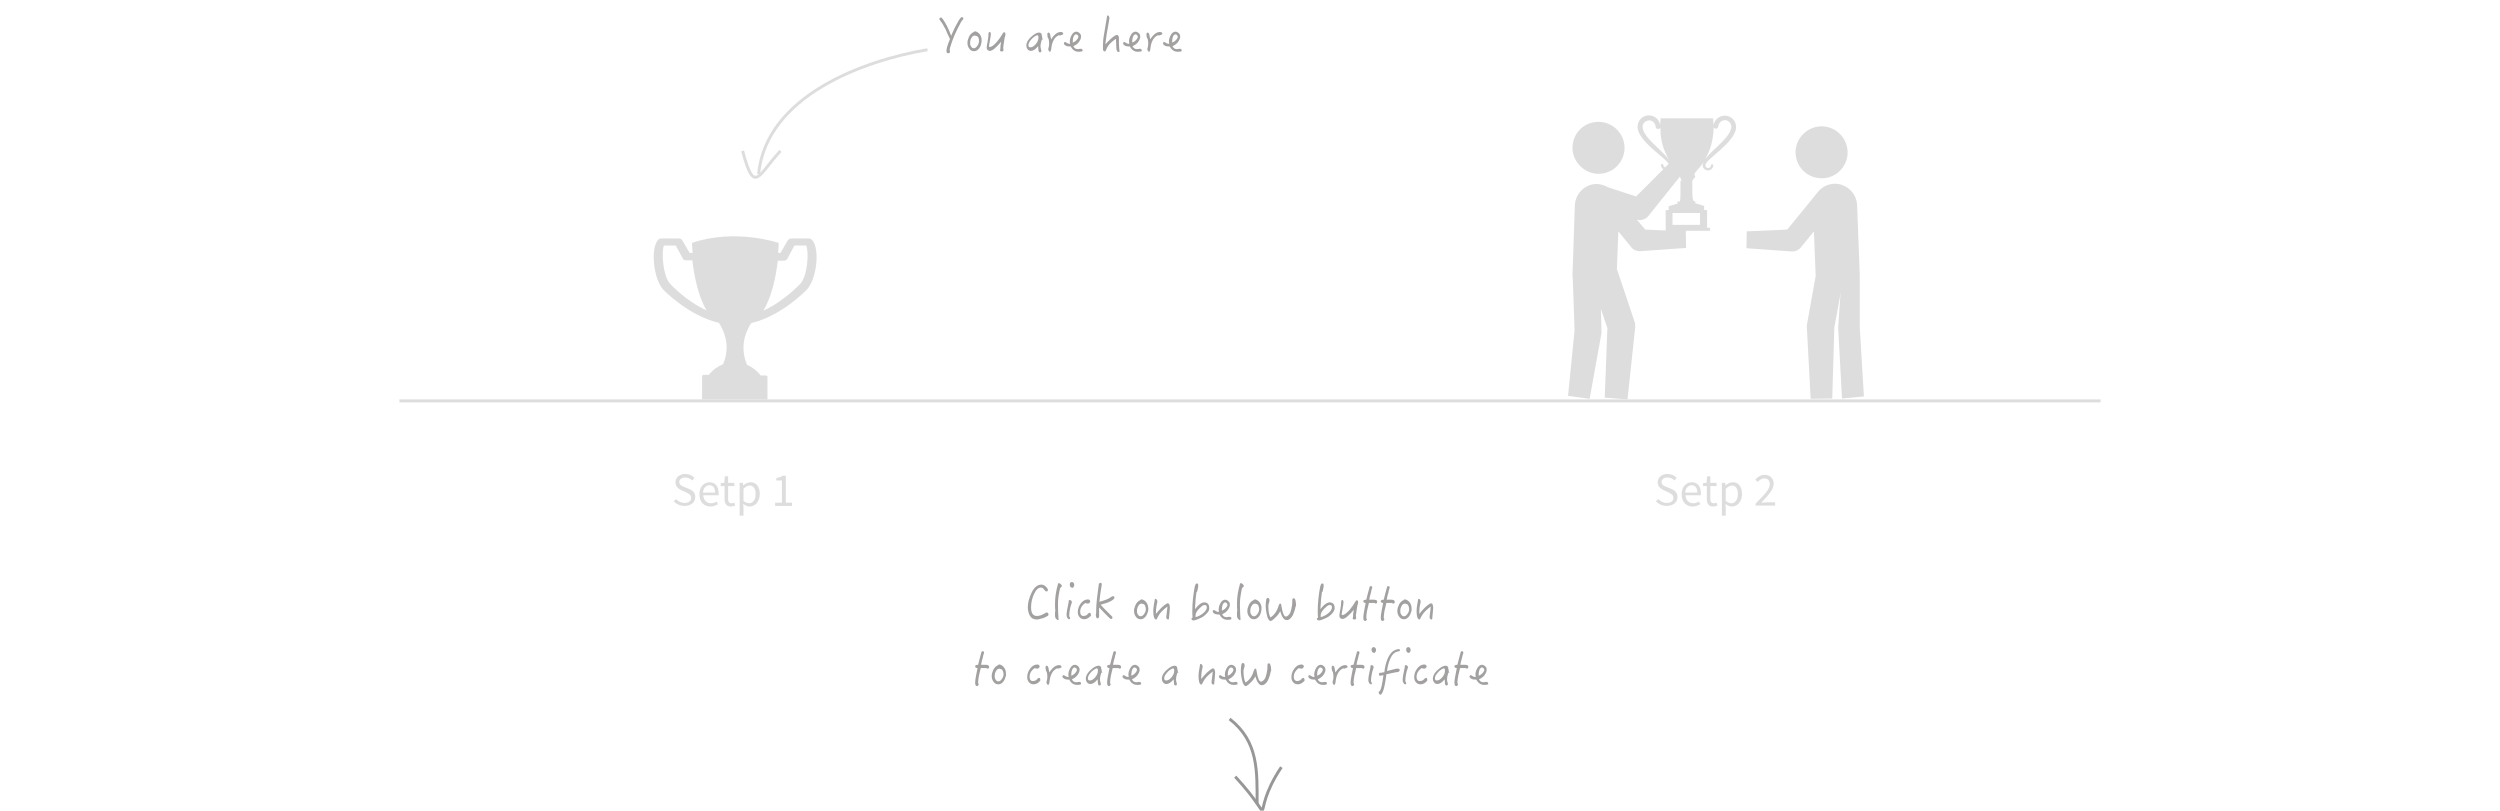 <?xml version="1.0" encoding="utf-8"?>
<!-- Generator: Adobe Illustrator 18.0.0, SVG Export Plug-In . SVG Version: 6.00 Build 0)  -->
<!DOCTYPE svg PUBLIC "-//W3C//DTD SVG 1.1//EN" "http://www.w3.org/Graphics/SVG/1.1/DTD/svg11.dtd">
<svg version="1.1" id="Layer_1" xmlns:sketch="http://www.bohemiancoding.com/sketch/ns"
	 xmlns="http://www.w3.org/2000/svg" xmlns:xlink="http://www.w3.org/1999/xlink" x="0px" y="0px" viewBox="-135 0 845 274"
	 enable-background="new -135 0 845 274" xml:space="preserve">
<title>certificate-empty</title>
<description>Created with Sketch.</description>
<g id="noun_16991_cc" transform="translate(395, 39)" sketch:type="MSShapeGroup">
	<g id="Capa_8">
		<g>
			<path id="Shape" fill="#DDDDDD" d="M92.2,18.4c3.3-3.6,3-9.1-0.6-12.4C88,2.7,82.5,3,79.2,6.6c-3.3,3.6-3,9.1,0.6,12.4
				C83.4,22.2,89,22,92.2,18.4L92.2,18.4z M98.6,71.6l0-17.5h0c0-0.1,0-0.1,0-0.2l-0.9-23.6C97.5,26.2,94,23,90,23.1
				c-2.2,0.1-4.1,1.1-5.4,2.6l0,0v0L74.1,38.6l-13.7,0.6l-0.1,5.7L75.7,46h0.1c1.1,0,2.2-0.5,2.9-1.4l4.4-5.4l0.6,15.1l-2.9,16.1
				l-0.1,0.9L82,95.8l7.3-0.1l0.7-24l2.2-12L92,61.5l-0.7,10.3l1.3,23.9L100,95L98.6,71.6L98.6,71.6z"/>
			<g id="Group">
				<path id="Shape_1_" fill="#DDDDDD" d="M56.8,4.1c0.1-2.1-1.5-3.9-3.6-4c-2-0.1-3.7,1.3-4,3.2C49.1,1.9,49,1,49,1H31.3
					c0,0-0.1,0.9-0.2,2.3c-0.2-2-2-3.4-4-3.3c-2.1,0.1-3.7,1.9-3.6,4.1C23.8,8.9,33,14.3,34,16.4l-1.2,1.2c-0.3-0.1-0.6-0.5-0.6-0.8
					c0-0.2-0.2-0.4-0.4-0.4c-0.2,0-0.4,0.2-0.4,0.4c0,0.6,0.4,1.1,0.8,1.4L23,27.4l-9.5-3.1c-1-0.6-2.2-1-3.5-1.1
					c-4.1-0.2-7.5,3.1-7.7,7.2L1.5,53.9c0,0.4,0,0.7,0.1,1.1l0.6,17.7L0,94.8l7.3,1l4-22.2l0-0.8l-0.2-7.4l2.2,6.5l-0.9,23.5
					l7.7,0.6l2.6-24.4c0-0.6,0-1.2-0.2-1.8l-5.9-17.6l-0.1,0l0.5-13l4.4,5.4c0.7,0.9,1.8,1.3,2.9,1.3h0.1l15.5-1.1l-0.1-5.8L48,39
					v-1h-1v-6h-1v-1v-0.4l-3-0.9V29h-0.5c0,0-0.5-0.4-0.5-2.8V22h0l1-1.2v0c0-0.3-0.2-0.6-0.3-0.8c0.2-1,1.5-1.8,3.2-4.3
					c-0.2,0.4-0.3,0.7-0.4,1c-0.1,1,0.7,1.8,1.7,1.9c1,0.1,1.8-0.7,1.9-1.7c0-0.2-0.2-0.4-0.4-0.4c-0.2,0-0.4,0.2-0.4,0.4
					c0,0.5-0.5,0.9-1,0.9c-0.5,0-0.9-0.5-0.9-1C46.4,14.9,56.5,9.2,56.8,4.1L56.8,4.1z M25.2,4c-0.1-1.2,0.9-2.2,2.1-2.3
					c1.2-0.1,2.2,0.9,2.3,2.1c0,0.5,0.4,0.8,0.9,0.8c0.3,0,0.6-0.2,0.7-0.5c0,2.2,0.3,5.5,1.7,8.5c0.4,0.9,0.8,1.7,1.2,2.4
					C31.8,11.7,25.4,7.5,25.2,4L25.2,4z M34,31v1h-1v6v0.9l-6.9-0.3l-2.9-3.4c0.3,0.1,0.6,0.2,1,0.2c1,0,2-0.4,2.8-1.2l10.8-13.5
					c0,0,0,0,0,0.1l0-0.1l0.6,1.4H38v4.2c0,2.4-0.2,2.8-0.2,2.8H37v0.7l-3,0.9V31L34,31z M44.6,33v4h-9.3v-4H44.6L44.6,33z
					 M47.5,12.5c1.3-3,1.7-6.3,1.7-8.5c0.1,0.3,0.4,0.5,0.7,0.5c0.5,0,0.8-0.3,0.9-0.8c0.1-1.2,1.1-2.1,2.3-2.1
					c1.2,0.1,2.1,1.1,2.1,2.3c-0.2,3.5-6.5,7.7-8.8,10.8C46.7,14.1,47.1,13.4,47.5,12.5L47.5,12.5z"/>
				<path id="Shape_2_" fill="#DDDDDD" d="M16.2,17.5c3.6-3.3,3.9-8.8,0.6-12.4C13.6,1.5,8,1.2,4.4,4.4c-3.6,3.3-3.9,8.8-0.6,12.4
					C7.1,20.5,12.6,20.7,16.2,17.5L16.2,17.5z"/>
			</g>
		</g>
	</g>
</g>
<path id="Line" sketch:type="MSShapeGroup" fill="none" stroke="#DDDDDD" stroke-linecap="square" d="M0.5,135.5h574"/>
<g id="noun_21342_cc" transform="translate(86, 80)" sketch:type="MSShapeGroup">
	<path id="Shape_3_" fill="#DDDDDD" d="M53.5,1.1c-0.3-0.3-0.7-0.5-1.1-0.5h-5.8c-0.5,0-1,0.2-1.3,0.6l-2.5,4.3H42
		c0.2-2,0.2-3.4,0.2-3.4s-14.7-5-29.3,0c0,0,0,1.3,0.2,3.4h-1L9.6,1.2C9.4,0.8,8.9,0.6,8.3,0.6H2.5c-0.4,0-0.8,0.2-1.1,0.5
		c-2.6,3-1.5,13.3,1.8,16.8c0.3,0.4,8.6,8.8,18.7,11.2l0.1,0c1.6,2.6,2.6,5.3,2.6,8.3c0,2-0.4,3.9-1.2,5.7c-1.9,0.8-3.6,2-4.8,3.6
		h-1.7c-0.3,0-0.6,0.2-0.6,0.5v6V55h0.1h21.9h0.1v-1.6v-6c0-0.3-0.2-0.5-0.6-0.5h-1.7c-1.2-1.6-2.8-2.8-4.6-3.6
		c-0.8-1.8-1.2-3.7-1.2-5.8c0-3.1,1-5.7,2.6-8.3l0,0c10.2-2.4,18.3-10.8,18.7-11.2C55.1,14.4,56.2,4.1,53.5,1.1L53.5,1.1z M5.4,15.8
		C3.1,13.2,2.5,5.3,3.4,3h4l2.4,4.4c0.2,0.5,0.7,0.6,1.2,0.6h2c0.6,5,1.9,12,4.8,16.9C10.9,21.8,5.4,15.9,5.4,15.8L5.4,15.8z
		 M49.6,15.8c-0.1,0.1-5.5,6-12.6,9.2c3-4.9,4.3-11.9,4.9-16.9h2c0.5,0,1-0.2,1.2-0.6L47.5,3h4C52.5,5.3,51.9,13.2,49.6,15.8
		L49.6,15.8z"/>
</g>
<g enable-background="new    ">
	<path fill="#A3A0A0" d="M219.1,208.2c0,0-0.2,0.1-0.6,0.3c-0.5,0.3-1,0.5-1.6,0.6c-0.6,0.2-1.1,0.3-1.4,0.3c-1.1,0-1.9-0.4-2.4-1.3
		c-0.4-0.7-0.7-1.7-0.7-2.8c0-1.5,0.4-3.1,1.2-4.8c0.9-2,2.1-2.9,3.4-2.9c0.6,0,1.2,0.3,1.8,1c0.3,0.4,0.4,0.6,0.4,0.8
		c0,0.4-0.2,0.5-0.6,0.5c-0.1,0-0.3-0.1-0.5-0.4c-0.3-0.3-0.4-0.5-0.5-0.6c-0.2-0.2-0.5-0.3-0.8-0.3c-0.9,0-1.7,0.8-2.4,2.4
		c-0.6,1.4-0.9,2.8-0.9,4.3c0,2,0.7,2.9,2,2.9c0.8,0,1.6-0.3,2.5-0.8c0.4-0.3,0.7-0.4,0.8-0.4c0.1,0,0.3,0.1,0.4,0.2
		c0.1,0.1,0.2,0.3,0.2,0.4C219.4,207.9,219.3,208.1,219.1,208.2z"/>
	<path fill="#A3A0A0" d="M223.4,198.7l-0.1,0.1c-0.2,0.7-0.3,1.6-0.5,2.7c-0.2,1.2-0.2,2.2-0.2,3c0,2,0.1,3.6,0.2,4.9
		c0,0.2-0.1,0.2-0.2,0.2c-0.2,0-0.4-0.2-0.7-0.5c-0.2-0.3-0.3-0.6-0.3-0.9c0-0.1,0-0.2,0-0.6c0-0.3,0-0.5,0-0.5c0-0.2,0-0.4,0.1-0.6
		c-0.1-0.6-0.1-1.5-0.1-2.5c0-2,0.3-4.2,1-6.6c0.1-0.2,0.1-0.3,0.3-0.3c0.2,0,0.4,0.1,0.6,0.3c0.2,0.2,0.4,0.4,0.4,0.6
		C223.9,198.3,223.7,198.5,223.4,198.7z"/>
	<path fill="#A3A0A0" d="M226.9,204.8c-0.4,1.5-0.5,2.7-0.5,3.5c0.2,0.2,0.3,0.5,0.3,0.7c0,0.2-0.1,0.3-0.3,0.3
		c-0.3,0-0.5-0.2-0.7-0.6c-0.2-0.3-0.2-0.7-0.2-1.2c0-0.4,0.2-1.7,0.7-3.9c0-0.2,0-0.3,0-0.4c0-0.1,0.1-0.3,0.2-0.4
		c0.6,0,0.9,0.3,0.9,0.8C227.1,204.1,227,204.4,226.9,204.8z M227.5,198.7c-0.6-0.1-0.9-0.4-0.9-1c0-0.1,0-0.2,0-0.3
		c0-0.4,0.3-0.6,0.7-0.7c0.5,0.1,0.8,0.4,0.8,1.1C228,198.3,227.8,198.6,227.5,198.7z"/>
	<path fill="#A3A0A0" d="M233.2,208.6c-0.6,0.5-1.2,0.7-1.7,0.7c-0.6,0-1.2-0.2-1.6-0.7c-0.4-0.4-0.6-1-0.6-1.7
		c0-0.8,0.2-1.6,0.6-2.3c0.4-0.7,0.9-1.3,1.6-1.7c0.4-0.2,0.8-0.3,1.2-0.3c0.5,0,0.8,0.3,0.8,0.7c-0.1,0.4-0.4,0.7-0.8,0.7
		c-0.4,0-0.7-0.1-0.9-0.2c-1.1,0.8-1.7,1.8-1.7,3c0,0.4,0.1,0.8,0.3,1c0.2,0.3,0.4,0.4,0.8,0.4c0.4,0,0.8-0.1,1.1-0.3
		c0.1-0.1,0.3-0.3,0.5-0.5c0.2-0.2,0.4-0.3,0.5-0.3c0.1,0,0.2,0.1,0.3,0.2c0.1,0.1,0.1,0.2,0.1,0.4
		C233.9,207.9,233.7,208.2,233.2,208.6z"/>
	<path fill="#A3A0A0" d="M240.2,203.3c-0.7,0.4-1.8,0.7-3.2,1.1c0.6,0.7,1.6,1.7,2.9,3c0.2,0.2,0.6,0.6,1,1c0.1,0.1,0.1,0.2,0.1,0.3
		c0,0.4-0.2,0.5-0.5,0.5c-0.2,0-0.4-0.2-0.8-0.6c-0.9-0.9-2-2-3.2-3.3c0,0.1,0,0.7,0,1.6c0,0.8,0,1.3,0,1.4c0,0.4-0.2,0.7-0.5,0.7
		c-0.2,0-0.4-0.1-0.5-0.5c-0.1-0.3-0.1-0.5-0.1-0.8c0-0.2,0-0.3,0.1-0.4c0,0,0-0.1,0-0.2c0-0.1,0-0.1,0-0.2c0,0,0-0.1,0-0.2
		c0-0.1,0-0.2,0-0.3c0-1.1,0.1-2.6,0.3-4.3c0.2-1.7,0.4-3.2,0.6-4.6c0.1-0.3,0.2-0.5,0.5-0.5c0.3,0,0.5,0.2,0.5,0.4
		c0,0,0,0.3-0.1,0.8c-0.3,1.6-0.5,3.3-0.7,5.2c1.9-0.5,3.2-1,4.1-1.7c0.2-0.1,0.3-0.2,0.4-0.2c0.4,0,0.6,0.2,0.6,0.5
		C241.6,202.4,241.1,202.9,240.2,203.3z"/>
	<path fill="#A3A0A0" d="M252.9,207c0,0.1-0.1,0.3-0.2,0.6c-0.2,0.4-0.4,0.8-0.9,1.2c-0.4,0.4-0.9,0.5-1.3,0.5
		c-0.7,0-1.2-0.3-1.6-0.9c-0.4-0.5-0.6-1.2-0.6-1.9c0-0.7,0.2-1.3,0.5-2c0.3-0.7,0.8-1.2,1.3-1.5c0.3-0.1,0.5-0.3,0.6-0.4
		c0.1,0,0.1,0,0.2,0c0,0,0.2,0,0.4,0.1c0.5,0.2,1,0.6,1.3,1.1c0.3,0.5,0.5,1.1,0.5,1.7C253.2,206.1,253.1,206.6,252.9,207z
		 M251.6,204.2c-0.3,0-0.5-0.1-0.6-0.2c-0.6,0-1,0.3-1.3,0.9c-0.3,0.5-0.4,1-0.4,1.7c0,0.5,0.1,0.9,0.4,1.2c0.2,0.4,0.5,0.5,0.9,0.5
		c0.4,0,0.8-0.3,1.2-0.9c0.4-0.6,0.5-1.1,0.5-1.6C252.2,205,252,204.4,251.6,204.2z"/>
	<path fill="#A3A0A0" d="M260.3,207c-0.1,0.6-0.1,1.3-0.2,2.1c0,0.2-0.1,0.3-0.2,0.3c-0.2,0-0.3-0.1-0.5-0.2
		c-0.1-0.2-0.2-0.3-0.2-0.5c0-0.2,0-0.6,0.1-1l0.3-2.7c-1.5,1.1-2.6,2.2-3.2,3.4c-0.1,0.2-0.2,0.4-0.3,0.6c-0.1,0.2-0.2,0.4-0.3,0.4
		c-0.3,0-0.5-0.2-0.7-0.6c-0.2-0.6-0.3-1.3-0.3-2.2c0-1,0.2-2.3,0.5-3.9c0-0.2,0.1-0.3,0.2-0.3c0.2,0,0.3,0.1,0.5,0.3
		c0.1,0.2,0.2,0.4,0.2,0.6c0,0.2-0.1,0.3-0.1,0.6c-0.3,1.1-0.4,2.3-0.4,3.6c1.3-1.6,2.5-2.9,3.9-3.6c0.2,0,0.4,0.1,0.5,0.2
		c0.1,0.2,0.2,0.3,0.2,0.5C260.5,205,260.4,205.9,260.3,207z"/>
	<path fill="#A3A0A0" d="M273,207.2c-0.5,0.6-1.2,1.2-2,1.6c-0.4,0.2-0.9,0.4-1.4,0.6c-0.5,0.2-0.9,0.3-1.2,0.3
		c-0.4,0-0.6-0.2-0.7-0.5c0-0.2,0.2-0.4,0.4-0.5c-0.1-0.7-0.1-1.4-0.1-2.2c0-2.7,0.3-5.4,0.8-8.1c0.2-0.8,0.4-1.2,0.7-1.2
		c0.4,0,0.5,0.2,0.5,0.7c0,0.2,0,0.5-0.1,0.9c-0.1,0.5-0.2,0.8-0.2,1c-0.1,0.2-0.2,0.3-0.3,0.4c-0.2,1.3-0.4,3.2-0.5,5.7
		c1.2-1.6,2.3-2.3,3.2-2.3c0.5,0,0.9,0.2,1.2,0.5c0.3,0.4,0.4,0.8,0.4,1.3C273.8,205.9,273.6,206.6,273,207.2z M272.1,204.5
		c-0.3,0-0.7,0.2-1.1,0.6c-0.7,0.6-1.3,1.2-1.7,2c-0.1,0.3-0.2,0.5-0.2,0.7c0,0.2,0,0.5,0,0.8c0.8-0.2,1.6-0.6,2.4-1.2
		c0.9-0.7,1.4-1.4,1.4-2.1C272.9,204.7,272.7,204.5,272.1,204.5z"/>
	<path fill="#A3A0A0" d="M279.9,209.5c-1.2,0-2.1-0.6-2.7-1.8c-0.1,0-0.3,0-0.4,0c-0.6,0-1-0.1-1.3-0.3c-0.4-0.2-0.6-0.5-0.6-0.7
		c0-0.4,0.2-0.5,0.5-0.5c0,0,0.2,0.1,0.5,0.3c0.3,0.2,0.5,0.3,0.8,0.3c0.1,0,0.2,0,0.3,0c0-0.3-0.1-0.5-0.1-0.7
		c0-0.8,0.2-1.5,0.6-2.2c0.4-0.8,1-1.2,1.6-1.2c0.4,0,0.8,0.2,1.2,0.6c0.3,0.3,0.4,0.7,0.4,1.1c0,0.6-0.3,1.2-0.8,1.9
		c-0.5,0.6-1.1,1-1.8,1.3c0.3,0.7,0.8,1,1.5,1c0.1,0,0.4,0,0.7-0.1c0.3,0,0.5,0,0.5,0c0.1,0,0.2,0.1,0.3,0.2
		c0.1,0.1,0.1,0.2,0.1,0.4C281.4,209.3,280.9,209.5,279.9,209.5z M279.6,203.8c-0.2-0.1-0.4-0.2-0.5-0.2c-0.3,0-0.6,0.3-0.8,0.7
		c-0.2,0.5-0.3,1-0.3,1.5c0,0.2,0,0.4,0,0.6c0.5-0.2,1-0.5,1.3-0.9c0.4-0.4,0.6-0.8,0.6-1.2C279.8,204.2,279.7,204,279.6,203.8z"/>
	<path fill="#A3A0A0" d="M284.9,198.7l-0.1,0.1c-0.2,0.7-0.3,1.6-0.5,2.7c-0.2,1.2-0.2,2.2-0.2,3c0,2,0.1,3.6,0.2,4.9
		c0,0.2-0.1,0.2-0.2,0.2c-0.2,0-0.4-0.2-0.7-0.5c-0.2-0.3-0.3-0.6-0.3-0.9c0-0.1,0-0.2,0-0.6c0-0.3,0-0.5,0-0.5c0-0.2,0-0.4,0.1-0.6
		c-0.1-0.6-0.1-1.5-0.1-2.5c0-2,0.3-4.2,1-6.6c0.1-0.2,0.1-0.3,0.3-0.3c0.2,0,0.4,0.1,0.6,0.3c0.2,0.2,0.4,0.4,0.4,0.6
		C285.4,198.3,285.2,198.5,284.9,198.7z"/>
	<path fill="#A3A0A0" d="M291.2,207c0,0.1-0.1,0.3-0.2,0.6c-0.2,0.4-0.4,0.8-0.9,1.2c-0.4,0.4-0.9,0.5-1.3,0.5
		c-0.7,0-1.2-0.3-1.6-0.9c-0.4-0.5-0.6-1.2-0.6-1.9c0-0.7,0.2-1.3,0.5-2c0.3-0.7,0.8-1.2,1.3-1.5c0.3-0.1,0.5-0.3,0.6-0.4
		c0.1,0,0.1,0,0.2,0c0,0,0.2,0,0.4,0.1c0.5,0.2,1,0.6,1.3,1.1c0.3,0.5,0.5,1.1,0.5,1.7C291.4,206.1,291.3,206.6,291.2,207z
		 M289.9,204.2c-0.3,0-0.5-0.1-0.6-0.2c-0.6,0-1,0.3-1.3,0.9c-0.3,0.5-0.4,1-0.4,1.7c0,0.5,0.1,0.9,0.4,1.2c0.2,0.4,0.5,0.5,0.9,0.5
		c0.4,0,0.8-0.3,1.2-0.9c0.4-0.6,0.5-1.1,0.5-1.6C290.5,205,290.3,204.4,289.9,204.2z"/>
	<path fill="#A3A0A0" d="M302.9,205c-0.2,1.1-0.5,2-0.9,2.9c-0.6,1.1-1.3,1.7-2.1,1.7c-0.9,0-1.6-1-2.2-3c-0.3,0.6-0.8,1.4-1.6,2.1
		c-0.8,0.8-1.3,1.2-1.7,1.2c-0.2,0-0.4-0.2-0.6-0.5c-0.2-0.3-0.3-0.5-0.4-0.8c-0.4-1.5-0.6-2.8-0.6-3.9c0-0.7,0.1-1.5,0.2-2.1
		c0.1-0.3,0.2-0.5,0.5-0.5c0.4,0,0.6,0.3,0.6,1c0,0.1-0.1,0.4-0.2,0.7c-0.1,0.4-0.2,0.7-0.2,0.9c0,1.8,0.2,3.1,0.7,4
		c0.5-0.3,1-0.7,1.6-1.5c0.5-0.7,0.9-1.5,1.1-2.3c0.2-0.6,0.4-0.9,0.6-0.9c0.2,0,0.4,0.2,0.4,0.7c0.4,2.5,0.9,3.7,1.5,3.7
		c0.3,0,0.7-0.2,1.1-0.7c0.4-0.4,0.6-1.1,0.8-2c0.2-0.8,0.3-1.5,0.3-2.3c0-0.1,0-0.2,0-0.3c0-0.1,0-0.3,0-0.3c0-0.4,0.2-0.6,0.5-0.6
		c0.2,0,0.4,0.2,0.5,0.5c0.1,0.4,0.2,0.7,0.2,1C303.1,204.5,303.1,204.9,302.9,205z"/>
	<path fill="#A3A0A0" d="M315.4,207.2c-0.5,0.6-1.2,1.2-2,1.6c-0.4,0.2-0.9,0.4-1.4,0.6c-0.5,0.2-0.9,0.3-1.2,0.3
		c-0.4,0-0.6-0.2-0.7-0.5c0-0.2,0.2-0.4,0.4-0.5c-0.1-0.7-0.1-1.4-0.1-2.2c0-2.7,0.3-5.4,0.8-8.1c0.2-0.8,0.4-1.2,0.7-1.2
		c0.4,0,0.5,0.2,0.5,0.7c0,0.2,0,0.5-0.1,0.9c-0.1,0.5-0.2,0.8-0.2,1c-0.1,0.2-0.2,0.3-0.3,0.4c-0.2,1.3-0.4,3.2-0.5,5.7
		c1.2-1.6,2.3-2.3,3.2-2.3c0.5,0,0.9,0.2,1.2,0.5c0.3,0.4,0.4,0.8,0.4,1.3C316.2,205.9,315.9,206.6,315.4,207.2z M314.4,204.5
		c-0.3,0-0.7,0.2-1.1,0.6c-0.7,0.6-1.3,1.2-1.7,2c-0.1,0.3-0.2,0.5-0.2,0.7c0,0.2,0,0.5,0,0.8c0.8-0.2,1.6-0.6,2.4-1.2
		c0.9-0.7,1.4-1.4,1.4-2.1C315.2,204.7,315,204.5,314.4,204.5z"/>
	<path fill="#A3A0A0" d="M324,204c-0.2,0.5-0.4,1.6-0.6,3.2c0,0.4-0.1,0.6-0.1,0.7c0,0.1,0,0.3,0,0.5c0,0.3,0.1,0.4,0.1,0.4
		c0,0.4-0.2,0.6-0.6,0.6c-0.1,0-0.3,0-0.4-0.1c-0.1-0.1-0.2-0.2-0.2-0.3c0-0.1,0-0.2,0.1-0.3c0-0.9,0.1-1.8,0.3-2.6
		c-1.8,2.1-3,3.1-3.8,3.1c-0.4,0-0.6-0.1-0.8-0.3c-0.2-0.2-0.3-0.4-0.3-0.8c0-0.3,0.1-1,0.3-2c0.2-1.1,0.3-1.9,0.3-2.3
		c0,0,0-0.1,0-0.2c0-0.1,0-0.1,0-0.2c0-0.1,0-0.2,0.1-0.4c0.1-0.1,0.2-0.2,0.3-0.2c0.3,0,0.4,0.3,0.4,0.9c0,0.4-0.2,1.4-0.5,3.1
		c-0.1,0.4-0.1,0.7-0.1,0.8c0,0.2,0.1,0.3,0.2,0.3c0.6,0,1.4-0.6,2.4-1.7c0.7-0.8,1.4-1.8,2.1-3c0.1-0.2,0.2-0.3,0.4-0.3
		c0.3,0,0.4,0.2,0.4,0.4C324.1,203.7,324,203.8,324,204z"/>
	<path fill="#A3A0A0" d="M330.2,204H330c-0.1,0-0.3-0.1-0.4-0.2c-0.2,0-0.5,0-1,0c-0.5,0-0.8,0-0.9,0c-0.4,1.6-0.6,2.5-0.6,2.5
		c-0.2,1-0.3,1.8-0.3,2.6c0.1,0.1,0.2,0.3,0.2,0.5c0,0.1-0.1,0.2-0.2,0.3c-0.1,0.1-0.2,0.2-0.4,0.2c-0.4,0-0.6-0.4-0.6-1.2
		c0-0.5,0.1-1.3,0.3-2.3l0.5-2.6c-0.5,0-0.8-0.2-0.8-0.6c0-0.3,0.3-0.5,1-0.5c0.2-0.9,0.6-2.3,1.1-4.2c0.1-0.3,0.2-0.4,0.4-0.4
		c0.4,0,0.5,0.2,0.5,0.6c0,0.1,0,0.2-0.1,0.3c-0.1,0.2-0.2,0.6-0.3,1.2c-0.3,1-0.5,1.8-0.6,2.5c0,0,0.3,0,0.7,0c0.4,0,0.6,0,0.8,0
		c0.8,0,1.2,0.2,1.2,0.7C330.5,203.6,330.4,203.8,330.2,204z"/>
	<path fill="#A3A0A0" d="M336.1,204h-0.2c-0.1,0-0.3-0.1-0.4-0.2c-0.2,0-0.5,0-1,0c-0.5,0-0.8,0-0.9,0c-0.4,1.6-0.6,2.5-0.6,2.5
		c-0.2,1-0.3,1.8-0.3,2.6c0.1,0.1,0.2,0.3,0.2,0.5c0,0.1-0.1,0.2-0.2,0.3c-0.1,0.1-0.2,0.2-0.4,0.2c-0.4,0-0.6-0.4-0.6-1.2
		c0-0.5,0.1-1.3,0.3-2.3l0.5-2.6c-0.5,0-0.8-0.2-0.8-0.6c0-0.3,0.3-0.5,1-0.5c0.2-0.9,0.6-2.3,1.1-4.2c0.1-0.3,0.2-0.4,0.4-0.4
		c0.4,0,0.5,0.2,0.5,0.6c0,0.1,0,0.2-0.1,0.3c-0.1,0.2-0.2,0.6-0.3,1.2c-0.3,1-0.5,1.8-0.6,2.5c0,0,0.3,0,0.7,0c0.4,0,0.6,0,0.8,0
		c0.8,0,1.2,0.2,1.2,0.7C336.5,203.6,336.4,203.8,336.1,204z"/>
	<path fill="#A3A0A0" d="M341.9,207c0,0.1-0.1,0.3-0.2,0.6c-0.2,0.4-0.4,0.8-0.9,1.2c-0.4,0.4-0.9,0.5-1.3,0.5
		c-0.7,0-1.2-0.3-1.6-0.9c-0.4-0.5-0.6-1.2-0.6-1.9c0-0.7,0.2-1.3,0.5-2c0.3-0.7,0.8-1.2,1.3-1.5c0.3-0.1,0.5-0.3,0.6-0.4
		c0.1,0,0.1,0,0.2,0c0,0,0.2,0,0.4,0.1c0.5,0.2,1,0.6,1.3,1.1c0.3,0.5,0.5,1.1,0.5,1.7C342.2,206.1,342.1,206.6,341.9,207z
		 M340.6,204.2c-0.3,0-0.5-0.1-0.6-0.2c-0.6,0-1,0.3-1.3,0.9c-0.3,0.5-0.4,1-0.4,1.7c0,0.5,0.1,0.9,0.4,1.2c0.2,0.4,0.5,0.5,0.9,0.5
		c0.4,0,0.8-0.3,1.2-0.9c0.4-0.6,0.5-1.1,0.5-1.6C341.2,205,341,204.4,340.6,204.2z"/>
	<path fill="#A3A0A0" d="M349.3,207c-0.1,0.6-0.1,1.3-0.2,2.1c0,0.2-0.1,0.3-0.2,0.3c-0.2,0-0.3-0.1-0.5-0.2
		c-0.1-0.2-0.2-0.3-0.2-0.5c0-0.2,0-0.6,0.1-1l0.3-2.7c-1.5,1.1-2.6,2.2-3.2,3.4c-0.1,0.2-0.2,0.4-0.3,0.6c-0.1,0.2-0.2,0.4-0.3,0.4
		c-0.3,0-0.5-0.2-0.7-0.6c-0.2-0.6-0.3-1.3-0.3-2.2c0-1,0.2-2.3,0.5-3.9c0-0.2,0.1-0.3,0.2-0.3c0.2,0,0.3,0.1,0.5,0.3
		c0.1,0.2,0.2,0.4,0.2,0.6c0,0.2-0.1,0.3-0.1,0.6c-0.3,1.1-0.4,2.3-0.4,3.6c1.3-1.6,2.5-2.9,3.9-3.6c0.2,0,0.4,0.1,0.5,0.2
		c0.1,0.2,0.2,0.3,0.2,0.5C349.5,205,349.4,205.9,349.3,207z"/>
</g>
<g enable-background="new    ">
	<path fill="#A3A0A0" d="M199,226h-0.2c-0.1,0-0.3-0.1-0.4-0.2c-0.2,0-0.5,0-1,0c-0.5,0-0.8,0-0.9,0c-0.4,1.6-0.6,2.5-0.6,2.5
		c-0.2,1-0.3,1.8-0.3,2.6c0.1,0.1,0.2,0.3,0.2,0.5c0,0.1-0.1,0.2-0.2,0.3c-0.1,0.1-0.2,0.2-0.4,0.2c-0.4,0-0.6-0.4-0.6-1.2
		c0-0.5,0.1-1.3,0.3-2.3l0.5-2.6c-0.5,0-0.8-0.2-0.8-0.6c0-0.3,0.3-0.5,1-0.5c0.2-0.9,0.6-2.3,1.1-4.2c0.1-0.3,0.2-0.4,0.4-0.4
		c0.4,0,0.5,0.2,0.5,0.6c0,0.1,0,0.2-0.1,0.3c-0.1,0.2-0.2,0.6-0.3,1.2c-0.3,1-0.5,1.8-0.6,2.5c0,0,0.3,0,0.7,0c0.4,0,0.6,0,0.8,0
		c0.8,0,1.2,0.2,1.2,0.7C199.4,225.6,199.3,225.8,199,226z"/>
	<path fill="#A3A0A0" d="M204.8,229c0,0.1-0.1,0.3-0.2,0.6c-0.2,0.4-0.4,0.8-0.9,1.2c-0.4,0.4-0.9,0.5-1.3,0.5
		c-0.7,0-1.2-0.3-1.6-0.9c-0.4-0.5-0.6-1.2-0.6-1.9c0-0.7,0.2-1.3,0.5-2c0.3-0.7,0.8-1.2,1.3-1.5c0.3-0.1,0.5-0.3,0.6-0.4
		c0.1,0,0.1,0,0.2,0c0,0,0.2,0,0.4,0.1c0.5,0.2,1,0.6,1.3,1.1c0.3,0.5,0.5,1.1,0.5,1.7C205.1,228.1,205,228.6,204.8,229z
		 M203.5,226.2c-0.3,0-0.5-0.1-0.6-0.2c-0.6,0-1,0.3-1.3,0.9c-0.3,0.5-0.4,1-0.4,1.7c0,0.5,0.1,0.9,0.4,1.2c0.2,0.4,0.5,0.5,0.9,0.5
		c0.4,0,0.8-0.3,1.2-0.9c0.4-0.6,0.5-1.1,0.5-1.6C204.1,227,203.9,226.4,203.5,226.2z"/>
	<path fill="#A3A0A0" d="M216.1,230.6c-0.6,0.5-1.2,0.7-1.7,0.7c-0.6,0-1.2-0.2-1.6-0.7c-0.4-0.4-0.6-1-0.6-1.7
		c0-0.8,0.2-1.6,0.6-2.3c0.4-0.7,0.9-1.3,1.6-1.7c0.4-0.2,0.8-0.3,1.2-0.3c0.5,0,0.8,0.3,0.8,0.7c-0.1,0.4-0.4,0.7-0.8,0.7
		c-0.4,0-0.7-0.1-0.9-0.2c-1.1,0.8-1.7,1.8-1.7,3c0,0.4,0.1,0.8,0.3,1c0.2,0.3,0.4,0.4,0.8,0.4c0.4,0,0.8-0.1,1.1-0.3
		c0.1-0.1,0.3-0.3,0.5-0.5c0.2-0.2,0.4-0.3,0.5-0.3c0.1,0,0.2,0.1,0.3,0.2c0.1,0.1,0.1,0.2,0.1,0.4
		C216.8,229.9,216.5,230.2,216.1,230.6z"/>
	<path fill="#A3A0A0" d="M223.3,225.8c-0.3,0.1-0.5,0.2-0.7,0.2c0,0-0.1,0-0.3-0.1c-1.4,0.6-2.2,2-2.5,4c-0.1,1.1-0.3,1.6-0.5,1.6
		c-0.2,0-0.3-0.1-0.4-0.3c-0.1-0.2-0.2-0.4-0.2-0.6c0-0.2,0.1-0.4,0.2-0.8c0.1-0.5,0.1-0.9,0.1-1.3c0-0.5-0.1-0.9-0.2-1.4
		c-0.2-0.2-0.3-0.4-0.3-0.6c-0.1-0.4-0.1-0.8-0.1-1c0-0.1,0-0.2,0.1-0.3c0.1-0.1,0.1-0.2,0.2-0.2c0.4,0,0.6,0.3,0.7,0.9
		c0.1,0.6,0.2,1.1,0.3,1.4c0.4-0.7,0.9-1.3,1.5-1.8c0.6-0.5,1.2-0.7,1.9-0.7c0.2,0,0.3,0.1,0.5,0.2c0.1,0.2,0.2,0.3,0.2,0.5
		C223.9,225.5,223.7,225.7,223.3,225.8z"/>
	<path fill="#A3A0A0" d="M229.1,231.5c-1.2,0-2.1-0.6-2.7-1.8c-0.1,0-0.3,0-0.4,0c-0.6,0-1-0.1-1.3-0.3c-0.4-0.2-0.6-0.5-0.6-0.7
		c0-0.4,0.2-0.5,0.5-0.5c0,0,0.2,0.1,0.5,0.3c0.3,0.2,0.5,0.3,0.8,0.3c0.1,0,0.2,0,0.3,0c0-0.3-0.1-0.5-0.1-0.7
		c0-0.8,0.2-1.5,0.6-2.2c0.4-0.8,1-1.2,1.6-1.2c0.4,0,0.8,0.2,1.2,0.6c0.3,0.3,0.4,0.7,0.4,1.1c0,0.6-0.3,1.2-0.8,1.9
		c-0.5,0.6-1.1,1-1.8,1.3c0.3,0.7,0.8,1,1.5,1c0.1,0,0.4,0,0.7-0.1c0.3,0,0.5,0,0.5,0c0.1,0,0.2,0.1,0.3,0.2
		c0.1,0.1,0.1,0.2,0.1,0.4C230.5,231.3,230,231.5,229.1,231.5z M228.7,225.8c-0.2-0.1-0.4-0.2-0.5-0.2c-0.3,0-0.6,0.3-0.8,0.7
		c-0.2,0.5-0.3,1-0.3,1.5c0,0.2,0,0.4,0,0.6c0.5-0.2,1-0.5,1.3-0.9c0.4-0.4,0.6-0.8,0.6-1.2C229,226.2,228.9,226,228.7,225.8z"/>
	<path fill="#A3A0A0" d="M237.2,227.5c-0.2,0.7-0.4,1.4-0.4,2.1c0,0.3,0,0.5,0.1,0.8c0.1,0.5,0.2,0.7,0.2,0.8c0,0.3-0.2,0.5-0.5,0.5
		c-0.3,0-0.5-0.3-0.5-0.8c0-0.3-0.1-0.7-0.1-1.3c-0.9,1.1-1.7,1.6-2.5,1.6c-0.4,0-0.8-0.2-1.1-0.6c-0.3-0.4-0.4-0.8-0.4-1.2
		c0-0.7,0.3-1.5,1-2.3c0.1-0.2,0.4-0.4,0.7-0.7c1.1-1,1.9-1.4,2.7-1.4c0.2,0,0.3,0.1,0.5,0.2c0.2,0.1,0.3,0.3,0.3,0.5
		c0,0,0,0.1,0,0.2c0.1,0.3,0.2,0.7,0.2,1.1c0.1,0.2,0.2,0.3,0.2,0.4C237.2,227.3,237.2,227.4,237.2,227.5z M235.7,225.9
		c-0.2,0-0.5,0.2-1,0.5c-0.4,0.3-0.8,0.6-1,0.9c-0.7,0.8-1,1.4-1,1.9c0,0.6,0.2,0.8,0.7,0.8c0.6,0,1.2-0.4,1.8-1.1s0.9-1.5,0.9-2.2
		C236.1,226.2,236,225.9,235.7,225.9z"/>
	<path fill="#A3A0A0" d="M243.6,226h-0.2c-0.1,0-0.3-0.1-0.4-0.2c-0.2,0-0.5,0-1,0c-0.5,0-0.8,0-0.9,0c-0.4,1.6-0.6,2.5-0.6,2.5
		c-0.2,1-0.3,1.8-0.3,2.6c0.1,0.1,0.2,0.3,0.2,0.5c0,0.1-0.1,0.2-0.2,0.3c-0.1,0.1-0.2,0.2-0.4,0.2c-0.4,0-0.6-0.4-0.6-1.2
		c0-0.5,0.1-1.3,0.3-2.3l0.5-2.6c-0.5,0-0.8-0.2-0.8-0.6c0-0.3,0.3-0.5,1-0.5c0.2-0.9,0.6-2.3,1.1-4.2c0.1-0.3,0.2-0.4,0.4-0.4
		c0.4,0,0.5,0.2,0.5,0.6c0,0.1,0,0.2-0.1,0.3c-0.1,0.2-0.2,0.6-0.3,1.2c-0.3,1-0.5,1.8-0.6,2.5c0,0,0.3,0,0.7,0c0.4,0,0.6,0,0.8,0
		c0.8,0,1.2,0.2,1.2,0.7C244,225.6,243.9,225.8,243.6,226z"/>
	<path fill="#A3A0A0" d="M249.4,231.5c-1.2,0-2.1-0.6-2.7-1.8c-0.1,0-0.3,0-0.4,0c-0.6,0-1-0.1-1.3-0.3c-0.4-0.2-0.6-0.5-0.6-0.7
		c0-0.4,0.2-0.5,0.5-0.5c0,0,0.2,0.1,0.5,0.3c0.3,0.2,0.5,0.3,0.8,0.3c0.1,0,0.2,0,0.3,0c0-0.3-0.1-0.5-0.1-0.7
		c0-0.8,0.2-1.5,0.6-2.2c0.4-0.8,1-1.2,1.6-1.2c0.4,0,0.8,0.2,1.2,0.6c0.3,0.3,0.4,0.7,0.4,1.1c0,0.6-0.3,1.2-0.8,1.9
		c-0.5,0.6-1.1,1-1.8,1.3c0.3,0.7,0.8,1,1.5,1c0.1,0,0.4,0,0.7-0.1c0.3,0,0.5,0,0.5,0c0.1,0,0.2,0.1,0.3,0.2
		c0.1,0.1,0.1,0.2,0.1,0.4C250.9,231.3,250.4,231.5,249.4,231.5z M249,225.8c-0.2-0.1-0.4-0.2-0.5-0.2c-0.3,0-0.6,0.3-0.8,0.7
		c-0.2,0.5-0.3,1-0.3,1.5c0,0.2,0,0.4,0,0.6c0.5-0.2,1-0.5,1.3-0.9c0.4-0.4,0.6-0.8,0.6-1.2C249.3,226.2,249.2,226,249,225.8z"/>
	<path fill="#A3A0A0" d="M262.9,227.5c-0.2,0.7-0.4,1.4-0.4,2.1c0,0.3,0,0.5,0.1,0.8c0.1,0.5,0.2,0.7,0.2,0.8c0,0.3-0.2,0.5-0.5,0.5
		c-0.3,0-0.5-0.3-0.5-0.8c0-0.3-0.1-0.7-0.1-1.3c-0.9,1.1-1.7,1.6-2.5,1.6c-0.4,0-0.8-0.2-1.1-0.6c-0.3-0.4-0.4-0.8-0.4-1.2
		c0-0.7,0.3-1.5,1-2.3c0.1-0.2,0.4-0.4,0.7-0.7c1.1-1,1.9-1.4,2.7-1.4c0.2,0,0.3,0.1,0.5,0.2c0.2,0.1,0.3,0.3,0.3,0.5
		c0,0,0,0.1,0,0.2c0.1,0.3,0.2,0.7,0.2,1.1c0.1,0.2,0.2,0.3,0.2,0.4C263,227.3,263,227.4,262.9,227.5z M261.5,225.9
		c-0.2,0-0.5,0.2-1,0.5c-0.4,0.3-0.8,0.6-1,0.9c-0.7,0.8-1,1.4-1,1.9c0,0.6,0.2,0.8,0.7,0.8c0.6,0,1.2-0.4,1.8-1.1s0.9-1.5,0.9-2.2
		C261.9,226.2,261.7,225.9,261.5,225.9z"/>
	<path fill="#A3A0A0" d="M275.6,229c-0.1,0.6-0.1,1.3-0.2,2.1c0,0.2-0.1,0.3-0.2,0.3c-0.2,0-0.3-0.1-0.5-0.2
		c-0.1-0.2-0.2-0.3-0.2-0.5c0-0.2,0-0.6,0.1-1l0.3-2.7c-1.5,1.1-2.6,2.2-3.2,3.4c-0.1,0.2-0.2,0.4-0.3,0.6c-0.1,0.2-0.2,0.4-0.3,0.4
		c-0.3,0-0.5-0.2-0.7-0.6c-0.2-0.6-0.3-1.3-0.3-2.2c0-1,0.2-2.3,0.5-3.9c0-0.2,0.1-0.3,0.2-0.3c0.2,0,0.3,0.1,0.5,0.3
		c0.1,0.2,0.2,0.4,0.2,0.6c0,0.2-0.1,0.3-0.1,0.6c-0.3,1.1-0.4,2.3-0.4,3.6c1.3-1.6,2.5-2.9,3.9-3.6c0.2,0,0.4,0.1,0.5,0.2
		c0.1,0.2,0.2,0.3,0.2,0.5C275.8,227,275.7,227.9,275.6,229z"/>
	<path fill="#A3A0A0" d="M282,231.5c-1.2,0-2.1-0.6-2.7-1.8c-0.1,0-0.3,0-0.4,0c-0.6,0-1-0.1-1.3-0.3c-0.4-0.2-0.6-0.5-0.6-0.7
		c0-0.4,0.2-0.5,0.5-0.5c0,0,0.2,0.1,0.5,0.3c0.3,0.2,0.5,0.3,0.8,0.3c0.1,0,0.2,0,0.3,0c0-0.3-0.1-0.5-0.1-0.7
		c0-0.8,0.2-1.5,0.6-2.2c0.4-0.8,1-1.2,1.6-1.2c0.4,0,0.8,0.2,1.2,0.6c0.3,0.3,0.4,0.7,0.4,1.1c0,0.6-0.3,1.2-0.8,1.9
		c-0.5,0.6-1.1,1-1.8,1.3c0.3,0.7,0.8,1,1.5,1c0.1,0,0.4,0,0.7-0.1c0.3,0,0.5,0,0.5,0c0.1,0,0.2,0.1,0.3,0.2
		c0.1,0.1,0.1,0.2,0.1,0.4C283.5,231.3,283,231.5,282,231.5z M281.6,225.8c-0.2-0.1-0.4-0.2-0.5-0.2c-0.3,0-0.6,0.3-0.8,0.7
		c-0.2,0.5-0.3,1-0.3,1.5c0,0.2,0,0.4,0,0.6c0.5-0.2,1-0.5,1.3-0.9c0.4-0.4,0.6-0.8,0.6-1.2C281.9,226.2,281.8,226,281.6,225.8z"/>
	<path fill="#A3A0A0" d="M294.5,227c-0.2,1.1-0.5,2-0.9,2.9c-0.6,1.1-1.3,1.7-2.1,1.7c-0.9,0-1.6-1-2.2-3c-0.3,0.6-0.8,1.4-1.6,2.1
		c-0.8,0.8-1.3,1.2-1.7,1.2c-0.2,0-0.4-0.2-0.6-0.5c-0.2-0.3-0.3-0.5-0.4-0.8c-0.4-1.5-0.6-2.8-0.6-3.9c0-0.7,0.1-1.5,0.2-2.1
		c0.1-0.3,0.2-0.5,0.5-0.5c0.4,0,0.6,0.3,0.6,1c0,0.1-0.1,0.4-0.2,0.7c-0.1,0.4-0.2,0.7-0.2,0.9c0,1.8,0.2,3.1,0.7,4
		c0.5-0.3,1-0.7,1.6-1.5c0.5-0.7,0.9-1.5,1.1-2.3c0.2-0.6,0.4-0.9,0.6-0.9c0.2,0,0.4,0.2,0.4,0.7c0.4,2.5,0.9,3.7,1.5,3.7
		c0.3,0,0.7-0.2,1.1-0.7c0.4-0.4,0.6-1.1,0.8-2c0.2-0.8,0.3-1.5,0.3-2.3c0-0.1,0-0.2,0-0.3c0-0.1,0-0.3,0-0.3c0-0.4,0.2-0.6,0.5-0.6
		c0.2,0,0.4,0.2,0.5,0.5c0.1,0.4,0.2,0.7,0.2,1C294.7,226.5,294.7,226.9,294.5,227z"/>
	<path fill="#A3A0A0" d="M305.4,230.6c-0.6,0.5-1.2,0.7-1.7,0.7c-0.6,0-1.2-0.2-1.6-0.7c-0.4-0.4-0.6-1-0.6-1.7
		c0-0.8,0.2-1.6,0.6-2.3c0.4-0.7,0.9-1.3,1.6-1.7c0.4-0.2,0.8-0.3,1.2-0.3c0.5,0,0.8,0.3,0.8,0.7c-0.1,0.4-0.4,0.7-0.8,0.7
		c-0.4,0-0.7-0.1-0.9-0.2c-1.1,0.8-1.7,1.8-1.7,3c0,0.4,0.1,0.8,0.3,1s0.4,0.4,0.8,0.4c0.4,0,0.8-0.1,1.1-0.3
		c0.1-0.1,0.3-0.3,0.5-0.5c0.2-0.2,0.4-0.3,0.5-0.3c0.1,0,0.2,0.1,0.3,0.2c0.1,0.1,0.1,0.2,0.1,0.4
		C306.1,229.9,305.9,230.2,305.4,230.6z"/>
	<path fill="#A3A0A0" d="M312.2,231.5c-1.2,0-2.1-0.6-2.7-1.8c-0.1,0-0.3,0-0.4,0c-0.6,0-1-0.1-1.3-0.3c-0.4-0.2-0.6-0.5-0.6-0.7
		c0-0.4,0.2-0.5,0.5-0.5c0,0,0.2,0.1,0.5,0.3c0.3,0.2,0.5,0.3,0.8,0.3c0.1,0,0.2,0,0.3,0c0-0.3-0.1-0.5-0.1-0.7
		c0-0.8,0.2-1.5,0.6-2.2c0.4-0.8,1-1.2,1.6-1.2c0.4,0,0.8,0.2,1.2,0.6c0.3,0.3,0.4,0.7,0.4,1.1c0,0.6-0.3,1.2-0.8,1.9
		c-0.5,0.6-1.1,1-1.8,1.3c0.3,0.7,0.8,1,1.5,1c0.1,0,0.4,0,0.7-0.1c0.3,0,0.5,0,0.5,0c0.1,0,0.2,0.1,0.3,0.2
		c0.1,0.1,0.1,0.2,0.1,0.4C313.6,231.3,313.2,231.5,312.2,231.5z M311.8,225.8c-0.2-0.1-0.4-0.2-0.5-0.2c-0.3,0-0.6,0.3-0.8,0.7
		c-0.2,0.5-0.3,1-0.3,1.5c0,0.2,0,0.4,0,0.6c0.5-0.2,1-0.5,1.3-0.9c0.4-0.4,0.6-0.8,0.6-1.2C312.1,226.2,312,226,311.8,225.8z"/>
	<path fill="#A3A0A0" d="M320,225.8c-0.3,0.1-0.5,0.2-0.7,0.2c0,0-0.1,0-0.3-0.1c-1.4,0.6-2.2,2-2.5,4c-0.1,1.1-0.3,1.6-0.5,1.6
		c-0.2,0-0.3-0.1-0.4-0.3c-0.1-0.2-0.2-0.4-0.2-0.6c0-0.2,0.1-0.4,0.2-0.8c0.1-0.5,0.1-0.9,0.1-1.3c0-0.5-0.1-0.9-0.2-1.4
		c-0.2-0.2-0.3-0.4-0.3-0.6c-0.1-0.4-0.1-0.8-0.1-1c0-0.1,0-0.2,0.1-0.3c0.1-0.1,0.1-0.2,0.2-0.2c0.4,0,0.6,0.3,0.7,0.9
		c0.1,0.6,0.2,1.1,0.3,1.4c0.4-0.7,0.9-1.3,1.5-1.8c0.6-0.5,1.2-0.7,1.9-0.7c0.2,0,0.3,0.1,0.5,0.2c0.1,0.2,0.2,0.3,0.2,0.5
		C320.5,225.5,320.3,225.7,320,225.8z"/>
	<path fill="#A3A0A0" d="M325.9,226h-0.2c-0.1,0-0.3-0.1-0.4-0.2c-0.2,0-0.5,0-1,0c-0.5,0-0.8,0-0.9,0c-0.4,1.6-0.6,2.5-0.6,2.5
		c-0.2,1-0.3,1.8-0.3,2.6c0.1,0.1,0.2,0.3,0.2,0.5c0,0.1-0.1,0.2-0.2,0.3c-0.1,0.1-0.2,0.2-0.4,0.2c-0.4,0-0.6-0.4-0.6-1.2
		c0-0.5,0.1-1.3,0.3-2.3l0.5-2.6c-0.5,0-0.8-0.2-0.8-0.6c0-0.3,0.3-0.5,1-0.5c0.2-0.9,0.6-2.3,1.1-4.2c0.1-0.3,0.2-0.4,0.4-0.4
		c0.4,0,0.5,0.2,0.5,0.6c0,0.1,0,0.2-0.1,0.3c-0.1,0.2-0.2,0.6-0.3,1.2c-0.3,1-0.5,1.8-0.6,2.5c0,0,0.3,0,0.7,0c0.4,0,0.6,0,0.8,0
		c0.8,0,1.2,0.2,1.2,0.7C326.3,225.6,326.1,225.8,325.9,226z"/>
	<path fill="#A3A0A0" d="M328.9,226.8c-0.4,1.5-0.5,2.7-0.5,3.5c0.2,0.2,0.3,0.5,0.3,0.7c0,0.2-0.1,0.3-0.3,0.3
		c-0.3,0-0.5-0.2-0.7-0.6c-0.2-0.3-0.2-0.7-0.2-1.2c0-0.4,0.2-1.7,0.7-3.9c0-0.2,0-0.3,0-0.4c0-0.1,0.1-0.3,0.2-0.4
		c0.6,0,0.9,0.3,0.9,0.8C329.1,226.1,329,226.4,328.9,226.8z M329.5,220.7c-0.6-0.1-0.9-0.4-0.9-1c0-0.1,0-0.2,0-0.3
		c0-0.4,0.3-0.6,0.7-0.7c0.5,0.1,0.8,0.4,0.8,1.1C330,220.3,329.8,220.6,329.5,220.7z"/>
	<path fill="#A3A0A0" d="M338,220.1c-1.1,0.1-2,0.6-2.6,1.6c-0.8,1.3-1.3,3-1.6,5.1c0.6-0.1,1.5-0.4,2.8-0.7c0.3-0.1,0.6-0.1,1-0.1
		c0.3,0,0.5,0.2,0.5,0.5c0,0.2-0.1,0.4-0.3,0.5c-0.2,0.1-0.4,0.2-0.6,0.2c-0.1,0-0.2,0-0.3,0c-0.6,0.1-1.7,0.4-3.3,0.7
		c-0.4,3.1-0.8,5.2-1.4,6.3c-0.2,0.4-0.4,0.6-0.6,0.6s-0.3-0.1-0.4-0.2c-0.1-0.2-0.2-0.3-0.2-0.5s0-0.3,0.1-0.3
		c0.1-0.1,0.1-0.2,0.2-0.2c0.5-0.4,0.9-2.3,1.3-5.4c-0.6,0.1-1,0.2-1.1,0.2c-0.1,0-0.2,0-0.3-0.1c-0.1-0.1-0.1-0.2-0.1-0.4
		c0-0.4,0.1-0.5,0.5-0.5c0.1,0,0.4,0,0.7-0.1c0.1,0,0.3-0.1,0.6-0.1c0.4-3.3,1.3-5.6,2.7-6.9c0.2-0.2,0.5-0.4,1-0.6
		c0.4-0.2,0.8-0.3,1-0.3c0.4,0,0.6,0.1,0.6,0.4C338.3,219.7,338.2,219.9,338,220.1z"/>
	<path fill="#A3A0A0" d="M340.5,226.8c-0.4,1.5-0.5,2.7-0.5,3.5c0.2,0.2,0.3,0.5,0.3,0.7c0,0.2-0.1,0.3-0.3,0.3
		c-0.3,0-0.5-0.2-0.7-0.6c-0.2-0.3-0.2-0.7-0.2-1.2c0-0.4,0.2-1.7,0.7-3.9c0-0.2,0-0.3,0-0.4c0-0.1,0.1-0.3,0.2-0.4
		c0.6,0,0.9,0.3,0.9,0.8C340.7,226.1,340.6,226.4,340.5,226.8z M341.2,220.7c-0.6-0.1-0.9-0.4-0.9-1c0-0.1,0-0.2,0-0.3
		c0-0.4,0.3-0.6,0.7-0.7c0.5,0.1,0.8,0.4,0.8,1.1C341.7,220.3,341.5,220.6,341.2,220.7z"/>
	<path fill="#A3A0A0" d="M346.9,230.6c-0.6,0.5-1.2,0.7-1.7,0.7c-0.6,0-1.2-0.2-1.6-0.7c-0.4-0.4-0.6-1-0.6-1.7
		c0-0.8,0.2-1.6,0.6-2.3c0.4-0.7,0.9-1.3,1.6-1.7c0.4-0.2,0.8-0.3,1.2-0.3c0.5,0,0.8,0.3,0.8,0.7c-0.1,0.4-0.4,0.7-0.8,0.7
		c-0.4,0-0.7-0.1-0.9-0.2c-1.1,0.8-1.7,1.8-1.7,3c0,0.4,0.1,0.8,0.3,1c0.2,0.3,0.4,0.4,0.8,0.4c0.4,0,0.8-0.1,1.1-0.3
		c0.1-0.1,0.3-0.3,0.5-0.5c0.2-0.2,0.4-0.3,0.5-0.3c0.1,0,0.2,0.1,0.3,0.2c0.1,0.1,0.1,0.2,0.1,0.4
		C347.6,229.9,347.3,230.2,346.9,230.6z"/>
	<path fill="#A3A0A0" d="M354.5,227.5c-0.2,0.7-0.4,1.4-0.4,2.1c0,0.3,0,0.5,0.1,0.8c0.1,0.5,0.2,0.7,0.2,0.8c0,0.3-0.2,0.5-0.5,0.5
		c-0.3,0-0.5-0.3-0.5-0.8c0-0.3-0.1-0.7-0.1-1.3c-0.9,1.1-1.7,1.6-2.5,1.6c-0.4,0-0.8-0.2-1.1-0.6c-0.3-0.4-0.4-0.8-0.4-1.2
		c0-0.7,0.3-1.5,1-2.3c0.1-0.2,0.4-0.4,0.7-0.7c1.1-1,1.9-1.4,2.7-1.4c0.2,0,0.3,0.1,0.5,0.2c0.2,0.1,0.3,0.3,0.3,0.5
		c0,0,0,0.1,0,0.2c0.1,0.3,0.2,0.7,0.2,1.1c0.1,0.2,0.2,0.3,0.2,0.4C354.5,227.3,354.5,227.4,354.5,227.5z M353,225.9
		c-0.2,0-0.5,0.2-1,0.5c-0.4,0.3-0.8,0.6-1,0.9c-0.7,0.8-1,1.4-1,1.9c0,0.6,0.2,0.8,0.7,0.8c0.6,0,1.2-0.4,1.8-1.1s0.9-1.5,0.9-2.2
		C353.4,226.2,353.3,225.9,353,225.9z"/>
	<path fill="#A3A0A0" d="M361,226h-0.2c-0.1,0-0.3-0.1-0.4-0.2c-0.2,0-0.5,0-1,0c-0.5,0-0.8,0-0.9,0c-0.4,1.6-0.6,2.5-0.6,2.5
		c-0.2,1-0.3,1.8-0.3,2.6c0.1,0.1,0.2,0.3,0.2,0.5c0,0.1-0.1,0.2-0.2,0.3c-0.1,0.1-0.2,0.2-0.4,0.2c-0.4,0-0.6-0.4-0.6-1.2
		c0-0.5,0.1-1.3,0.3-2.3l0.5-2.6c-0.5,0-0.8-0.2-0.8-0.6c0-0.3,0.3-0.5,1-0.5c0.2-0.9,0.6-2.3,1.1-4.2c0.1-0.3,0.2-0.4,0.4-0.4
		c0.4,0,0.5,0.2,0.5,0.6c0,0.1,0,0.2-0.1,0.3c-0.1,0.2-0.2,0.6-0.3,1.2c-0.3,1-0.5,1.8-0.6,2.5c0,0,0.3,0,0.7,0c0.4,0,0.6,0,0.8,0
		c0.8,0,1.2,0.2,1.2,0.7C361.3,225.6,361.2,225.8,361,226z"/>
	<path fill="#A3A0A0" d="M366.7,231.5c-1.2,0-2.1-0.6-2.7-1.8c-0.1,0-0.3,0-0.4,0c-0.6,0-1-0.1-1.3-0.3c-0.4-0.2-0.6-0.5-0.6-0.7
		c0-0.4,0.2-0.5,0.5-0.5c0,0,0.2,0.1,0.5,0.3c0.3,0.2,0.5,0.3,0.8,0.3c0.1,0,0.2,0,0.3,0c0-0.3-0.1-0.5-0.1-0.7
		c0-0.8,0.2-1.5,0.6-2.2c0.4-0.8,1-1.2,1.6-1.2c0.4,0,0.8,0.2,1.2,0.6c0.3,0.3,0.4,0.7,0.4,1.1c0,0.6-0.3,1.2-0.8,1.9
		c-0.5,0.6-1.1,1-1.8,1.3c0.3,0.7,0.8,1,1.5,1c0.1,0,0.4,0,0.7-0.1c0.3,0,0.5,0,0.5,0c0.1,0,0.2,0.1,0.3,0.2
		c0.1,0.1,0.1,0.2,0.1,0.4C368.2,231.3,367.7,231.5,366.7,231.5z M366.4,225.8c-0.2-0.1-0.4-0.2-0.5-0.2c-0.3,0-0.6,0.3-0.8,0.7
		c-0.2,0.5-0.3,1-0.3,1.5c0,0.2,0,0.4,0,0.6c0.5-0.2,1-0.5,1.3-0.9c0.4-0.4,0.6-0.8,0.6-1.2C366.6,226.2,366.5,226,366.4,225.8z"/>
</g>
<g enable-background="new    ">
	<path fill="#DDDDDD" d="M93.5,168.7c0.8,0.8,1.8,1.3,2.9,1.3c1.4,0,2.2-0.7,2.2-1.7c0-1.1-0.8-1.4-1.7-1.9l-1.5-0.7
		c-1-0.4-2.1-1.2-2.1-2.7c0-1.6,1.4-2.8,3.3-2.8c1.2,0,2.4,0.5,3.1,1.3l-0.7,0.9c-0.6-0.6-1.4-1-2.4-1c-1.2,0-2,0.6-2,1.5
		c0,1,0.9,1.4,1.7,1.7l1.5,0.6c1.2,0.5,2.2,1.2,2.2,2.8c0,1.7-1.4,3-3.6,3c-1.5,0-2.8-0.6-3.7-1.6L93.5,168.7z"/>
	<path fill="#DDDDDD" d="M104.8,163c2,0,3.1,1.4,3.1,3.7c0,0.3,0,0.5,0,0.7h-5.2c0.1,1.7,1.1,2.7,2.6,2.7c0.7,0,1.4-0.2,1.9-0.6
		l0.5,0.9c-0.7,0.4-1.5,0.8-2.6,0.8c-2.1,0-3.7-1.5-3.7-4.1C101.3,164.6,103,163,104.8,163z M106.7,166.5c0-1.6-0.7-2.5-1.9-2.5
		c-1.1,0-2.1,0.9-2.2,2.5H106.7z"/>
	<path fill="#DDDDDD" d="M109.8,164.3h-1.2v-1l1.2-0.1l0.2-2.2h1.1v2.2h2.1v1.1h-2.1v4.3c0,1,0.3,1.5,1.2,1.5c0.3,0,0.6-0.1,0.9-0.2
		l0.3,1c-0.4,0.1-1,0.3-1.4,0.3c-1.7,0-2.2-1.1-2.2-2.6V164.3z"/>
	<path fill="#DDDDDD" d="M116.3,171.7v2.6H115v-11.1h1.1l0.1,0.9h0c0.7-0.6,1.6-1.1,2.5-1.1c2,0,3.1,1.6,3.1,4
		c0,2.6-1.6,4.2-3.4,4.2c-0.7,0-1.4-0.3-2.2-0.9L116.3,171.7z M118.2,170.1c1.3,0,2.2-1.2,2.2-3.1c0-1.7-0.6-2.9-2-2.9
		c-0.7,0-1.3,0.4-2.1,1.1v4.1C117,169.9,117.7,170.1,118.2,170.1z"/>
	<path fill="#DDDDDD" d="M127,169.9h2.3v-7.5h-1.9v-0.8c0.9-0.2,1.6-0.4,2.2-0.8h1v9.1h2.1v1.1H127V169.9z"/>
</g>
<g enable-background="new    ">
	<path fill="#DDDDDD" d="M425.5,168.7c0.8,0.8,1.8,1.3,2.9,1.3c1.4,0,2.2-0.7,2.2-1.7c0-1.1-0.8-1.4-1.7-1.9l-1.5-0.7
		c-1-0.4-2.1-1.2-2.1-2.7c0-1.6,1.4-2.8,3.3-2.8c1.2,0,2.4,0.5,3.1,1.3l-0.7,0.9c-0.6-0.6-1.4-1-2.4-1c-1.2,0-2,0.6-2,1.5
		c0,1,0.9,1.4,1.7,1.7l1.5,0.6c1.2,0.5,2.2,1.2,2.2,2.8c0,1.7-1.4,3-3.6,3c-1.5,0-2.8-0.6-3.7-1.6L425.5,168.7z"/>
	<path fill="#DDDDDD" d="M436.8,163c2,0,3.1,1.4,3.1,3.7c0,0.3,0,0.5,0,0.7h-5.2c0.1,1.7,1.1,2.7,2.6,2.7c0.7,0,1.4-0.2,1.9-0.6
		l0.5,0.9c-0.7,0.4-1.5,0.8-2.6,0.8c-2.1,0-3.7-1.5-3.7-4.1C433.3,164.6,435,163,436.8,163z M438.7,166.5c0-1.6-0.7-2.5-1.9-2.5
		c-1.1,0-2.1,0.9-2.2,2.5H438.7z"/>
	<path fill="#DDDDDD" d="M441.8,164.3h-1.2v-1l1.2-0.1l0.2-2.2h1.1v2.2h2.1v1.1h-2.1v4.3c0,1,0.3,1.5,1.2,1.5c0.3,0,0.6-0.1,0.9-0.2
		l0.3,1c-0.4,0.1-1,0.3-1.4,0.3c-1.7,0-2.2-1.1-2.2-2.6V164.3z"/>
	<path fill="#DDDDDD" d="M448.3,171.7v2.6H447v-11.1h1.1l0.1,0.9h0c0.7-0.6,1.6-1.1,2.5-1.1c2,0,3.1,1.6,3.1,4
		c0,2.6-1.6,4.2-3.4,4.2c-0.7,0-1.4-0.3-2.2-0.9L448.3,171.7z M450.2,170.1c1.3,0,2.2-1.2,2.2-3.1c0-1.7-0.6-2.9-2-2.9
		c-0.7,0-1.3,0.4-2.1,1.1v4.1C449,169.9,449.7,170.1,450.2,170.1z"/>
	<path fill="#DDDDDD" d="M458.4,170.2c3.1-3.1,4.8-4.9,4.8-6.5c0-1.2-0.6-2-1.9-2c-0.8,0-1.6,0.5-2.2,1.2l-0.8-0.8
		c0.8-0.9,1.8-1.6,3.1-1.6c1.9,0,3.1,1.2,3.1,3c0,1.9-1.7,3.8-4.2,6.4c0.6,0,1.2-0.1,1.7-0.1h3v1.1h-6.6V170.2z"/>
</g>
<g enable-background="new    ">
	<path fill="#A3A0A0" d="M190.2,6.9c-0.1,0.1-0.3,0.4-0.5,0.8c-1.6,2.9-2.8,5.7-3.6,8.5c-0.1,0.4-0.1,0.5-0.1,0.6
		c0,0.2,0,0.4,0.1,0.6c0,0.4-0.2,0.6-0.6,0.6c-0.4,0-0.6-0.3-0.6-0.8c0-0.8,0.4-2.1,1.2-4c-0.3-0.6-0.6-1.2-0.9-1.9
		c-0.4-1-0.7-1.7-1-2.1c-0.4-0.8-0.8-1.5-1.3-2.1c-0.3-0.3-0.4-0.5-0.4-0.7c0-0.1,0-0.2,0.2-0.3c0.1-0.1,0.2-0.2,0.3-0.2
		c0.2,0,0.4,0.2,0.7,0.6c1,1.4,1.9,3.2,2.8,5.6c0.9-2.2,1.8-3.9,2.5-5.1c0.5-0.8,0.8-1.2,1.1-1.2c0.3,0,0.5,0.2,0.5,0.5
		C190.7,6.4,190.5,6.6,190.2,6.9z"/>
	<path fill="#A3A0A0" d="M196.6,15c0,0.1-0.1,0.3-0.2,0.6c-0.2,0.4-0.4,0.8-0.9,1.2c-0.4,0.4-0.9,0.5-1.3,0.5
		c-0.7,0-1.2-0.3-1.6-0.9c-0.4-0.5-0.6-1.2-0.6-1.9c0-0.7,0.2-1.3,0.5-2c0.3-0.7,0.8-1.2,1.3-1.5c0.3-0.1,0.5-0.3,0.6-0.4
		c0.1,0,0.1,0,0.2,0c0,0,0.2,0,0.4,0.1c0.5,0.2,1,0.6,1.3,1.1c0.3,0.5,0.5,1.1,0.5,1.7C196.8,14.1,196.7,14.6,196.6,15z M195.2,12.2
		c-0.3,0-0.5-0.1-0.6-0.2c-0.6,0-1,0.3-1.3,0.9c-0.3,0.5-0.4,1-0.4,1.7c0,0.5,0.1,0.9,0.4,1.2c0.2,0.4,0.5,0.5,0.9,0.5
		c0.4,0,0.8-0.3,1.2-0.9c0.4-0.6,0.5-1.1,0.5-1.6C195.9,13,195.7,12.4,195.2,12.2z"/>
	<path fill="#A3A0A0" d="M204.8,12c-0.2,0.5-0.4,1.6-0.6,3.2c0,0.4-0.1,0.6-0.1,0.7c0,0.1,0,0.3,0,0.5c0,0.3,0.1,0.4,0.1,0.4
		c0,0.4-0.2,0.6-0.6,0.6c-0.1,0-0.3,0-0.4-0.1c-0.1-0.1-0.2-0.2-0.2-0.3c0-0.1,0-0.2,0.1-0.3c0-0.9,0.1-1.8,0.3-2.6
		c-1.8,2.1-3,3.1-3.8,3.1c-0.4,0-0.6-0.1-0.8-0.3c-0.2-0.2-0.3-0.4-0.3-0.8c0-0.3,0.1-1,0.3-2c0.2-1.1,0.3-1.9,0.3-2.3
		c0,0,0-0.1,0-0.2c0-0.1,0-0.1,0-0.2c0-0.1,0-0.2,0.1-0.4c0.1-0.1,0.2-0.2,0.3-0.2c0.3,0,0.4,0.3,0.4,0.9c0,0.4-0.2,1.4-0.5,3.1
		c-0.1,0.4-0.1,0.7-0.1,0.8c0,0.2,0.1,0.3,0.2,0.3c0.6,0,1.4-0.6,2.4-1.7c0.7-0.8,1.4-1.8,2.1-3c0.1-0.2,0.2-0.3,0.4-0.3
		c0.3,0,0.4,0.2,0.4,0.4C204.9,11.7,204.8,11.8,204.8,12z"/>
	<path fill="#A3A0A0" d="M217.1,13.5c-0.2,0.7-0.4,1.4-0.4,2.1c0,0.3,0,0.5,0.1,0.8c0.1,0.5,0.2,0.7,0.2,0.8c0,0.3-0.2,0.5-0.5,0.5
		c-0.3,0-0.5-0.3-0.5-0.8c0-0.3-0.1-0.7-0.1-1.3c-0.9,1.1-1.7,1.6-2.5,1.6c-0.4,0-0.8-0.2-1.1-0.6c-0.3-0.4-0.4-0.8-0.4-1.2
		c0-0.7,0.3-1.5,1-2.3c0.1-0.2,0.4-0.4,0.7-0.7c1.1-1,1.9-1.4,2.7-1.4c0.2,0,0.3,0.1,0.5,0.2c0.2,0.1,0.3,0.3,0.3,0.5
		c0,0,0,0.1,0,0.2c0.1,0.3,0.2,0.7,0.2,1.1c0.1,0.2,0.2,0.3,0.2,0.4C217.1,13.3,217.1,13.4,217.1,13.5z M215.6,11.9
		c-0.2,0-0.5,0.2-1,0.5c-0.4,0.3-0.8,0.6-1,0.9c-0.7,0.8-1,1.4-1,1.9c0,0.6,0.2,0.8,0.7,0.8c0.6,0,1.2-0.4,1.8-1.1s0.9-1.5,0.9-2.2
		C216,12.2,215.9,11.9,215.6,11.9z"/>
	<path fill="#A3A0A0" d="M223.9,11.8c-0.3,0.1-0.5,0.2-0.7,0.2c0,0-0.1,0-0.3-0.1c-1.4,0.6-2.2,2-2.5,4c-0.1,1.1-0.3,1.6-0.5,1.6
		c-0.2,0-0.3-0.1-0.4-0.3c-0.1-0.2-0.2-0.4-0.2-0.6c0-0.2,0.1-0.4,0.2-0.8c0.1-0.5,0.1-0.9,0.1-1.3c0-0.5-0.1-0.9-0.2-1.4
		c-0.2-0.2-0.3-0.4-0.3-0.6c-0.1-0.4-0.1-0.8-0.1-1c0-0.1,0-0.2,0.1-0.3c0.1-0.1,0.1-0.2,0.2-0.2c0.4,0,0.6,0.3,0.7,0.9
		c0.1,0.6,0.2,1.1,0.3,1.4c0.4-0.7,0.9-1.3,1.5-1.8c0.6-0.5,1.2-0.7,1.9-0.7c0.2,0,0.3,0.1,0.5,0.2c0.1,0.2,0.2,0.3,0.2,0.5
		C224.4,11.5,224.2,11.7,223.9,11.8z"/>
	<path fill="#A3A0A0" d="M229.6,17.5c-1.2,0-2.1-0.6-2.7-1.8c-0.1,0-0.3,0-0.4,0c-0.6,0-1-0.1-1.3-0.3c-0.4-0.2-0.6-0.5-0.6-0.7
		c0-0.4,0.2-0.5,0.5-0.5c0,0,0.2,0.1,0.5,0.3c0.3,0.2,0.5,0.3,0.8,0.3c0.1,0,0.2,0,0.3,0c0-0.3-0.1-0.5-0.1-0.7
		c0-0.8,0.2-1.5,0.6-2.2c0.4-0.8,1-1.2,1.6-1.2c0.4,0,0.8,0.2,1.2,0.6c0.3,0.3,0.4,0.7,0.4,1.1c0,0.6-0.3,1.2-0.8,1.9
		c-0.5,0.6-1.1,1-1.8,1.3c0.3,0.7,0.8,1,1.5,1c0.1,0,0.4,0,0.7-0.1c0.3,0,0.5,0,0.5,0c0.1,0,0.2,0.1,0.3,0.2
		c0.1,0.1,0.1,0.2,0.1,0.4C231.1,17.3,230.6,17.5,229.6,17.5z M229.2,11.8c-0.2-0.1-0.4-0.2-0.5-0.2c-0.3,0-0.6,0.3-0.8,0.7
		c-0.2,0.5-0.3,1-0.3,1.5c0,0.2,0,0.4,0,0.6c0.5-0.2,1-0.5,1.3-0.9c0.4-0.4,0.6-0.8,0.6-1.2C229.5,12.2,229.4,12,229.2,11.8z"/>
	<path fill="#A3A0A0" d="M243.1,17.6c-0.5,0-0.8-0.6-0.8-1.7l-0.1-2.8c-1.5,1-2.5,2-3,3c-0.1,0.3-0.2,0.5-0.3,0.7
		c-0.2,0.4-0.3,0.6-0.4,0.6c-0.2,0-0.4-0.1-0.5-0.2c-0.1-0.2-0.2-0.3-0.2-0.5c0,0,0-0.1,0-0.3c0-0.2,0-0.3,0-0.3c0,0,0-0.2,0-0.4
		c0-0.2,0-0.3,0-0.4c0-1.1,0.1-2.4,0.4-3.9c0-0.1,0.2-1.3,0.6-3.6l0.3-1.8c0.1-0.4,0.1-0.6,0.1-0.6c0-0.1,0.1-0.2,0.2-0.2
		c0.2,0,0.3,0.1,0.4,0.3c0.1,0.2,0.2,0.4,0.2,0.6c0,0-0.1,0.5-0.2,1.2c-0.6,3.2-1,5.7-1.2,7.7c0.5-0.6,1.2-1.3,2-2
		c0.9-0.8,1.6-1.2,1.9-1.2c0.2,0,0.4,0.1,0.5,0.3c0.1,0.2,0.2,0.4,0.2,0.6c0,0.1,0,0.3,0,0.7c0,0.4,0,0.6,0,0.8c0,0.5,0,1.2,0.1,2.2
		c0,0.3,0.1,0.6,0.1,1C243.4,17.5,243.3,17.6,243.1,17.6z"/>
	<path fill="#A3A0A0" d="M249.6,17.5c-1.2,0-2.1-0.6-2.7-1.8c-0.1,0-0.3,0-0.4,0c-0.6,0-1-0.1-1.3-0.3c-0.4-0.2-0.6-0.5-0.6-0.7
		c0-0.4,0.2-0.5,0.5-0.5c0,0,0.2,0.1,0.5,0.3c0.3,0.2,0.5,0.3,0.8,0.3c0.1,0,0.2,0,0.3,0c0-0.3-0.1-0.5-0.1-0.7
		c0-0.8,0.2-1.5,0.6-2.2c0.4-0.8,1-1.2,1.6-1.2c0.4,0,0.8,0.2,1.2,0.6c0.3,0.3,0.4,0.7,0.4,1.1c0,0.6-0.3,1.2-0.8,1.9
		c-0.5,0.6-1.1,1-1.8,1.3c0.3,0.7,0.8,1,1.5,1c0.1,0,0.4,0,0.7-0.1c0.3,0,0.5,0,0.5,0c0.1,0,0.2,0.1,0.3,0.2
		c0.1,0.1,0.1,0.2,0.1,0.4C251.1,17.3,250.6,17.5,249.6,17.5z M249.3,11.8c-0.2-0.1-0.4-0.2-0.5-0.2c-0.3,0-0.6,0.3-0.8,0.7
		c-0.2,0.5-0.3,1-0.3,1.5c0,0.2,0,0.4,0,0.6c0.5-0.2,1-0.5,1.3-0.9c0.4-0.4,0.6-0.8,0.6-1.2C249.5,12.2,249.4,12,249.3,11.8z"/>
	<path fill="#A3A0A0" d="M257.4,11.8c-0.3,0.1-0.5,0.2-0.7,0.2c0,0-0.1,0-0.3-0.1c-1.4,0.6-2.2,2-2.5,4c-0.1,1.1-0.3,1.6-0.5,1.6
		c-0.2,0-0.3-0.1-0.4-0.3c-0.1-0.2-0.2-0.4-0.2-0.6c0-0.2,0.1-0.4,0.2-0.8c0.1-0.5,0.1-0.9,0.1-1.3c0-0.5-0.1-0.9-0.2-1.4
		c-0.2-0.2-0.3-0.4-0.3-0.6c-0.1-0.4-0.1-0.8-0.1-1c0-0.1,0-0.2,0.1-0.3c0.1-0.1,0.1-0.2,0.2-0.2c0.4,0,0.6,0.3,0.7,0.9
		c0.1,0.6,0.2,1.1,0.3,1.4c0.4-0.7,0.9-1.3,1.5-1.8c0.6-0.5,1.2-0.7,1.9-0.7c0.2,0,0.3,0.1,0.5,0.2c0.1,0.2,0.2,0.3,0.2,0.5
		C257.9,11.5,257.7,11.7,257.4,11.8z"/>
	<path fill="#A3A0A0" d="M263.1,17.5c-1.2,0-2.1-0.6-2.7-1.8c-0.1,0-0.3,0-0.4,0c-0.6,0-1-0.1-1.3-0.3c-0.4-0.2-0.6-0.5-0.6-0.7
		c0-0.4,0.2-0.5,0.5-0.5c0,0,0.2,0.1,0.5,0.3c0.3,0.2,0.5,0.3,0.8,0.3c0.1,0,0.2,0,0.3,0c0-0.3-0.1-0.5-0.1-0.7
		c0-0.8,0.2-1.5,0.6-2.2c0.4-0.8,1-1.2,1.6-1.2c0.4,0,0.8,0.2,1.2,0.6c0.3,0.3,0.4,0.7,0.4,1.1c0,0.6-0.3,1.2-0.8,1.9
		c-0.5,0.6-1.1,1-1.8,1.3c0.3,0.7,0.8,1,1.5,1c0.1,0,0.4,0,0.7-0.1c0.3,0,0.5,0,0.5,0c0.1,0,0.2,0.1,0.3,0.2
		c0.1,0.1,0.1,0.2,0.1,0.4C264.6,17.3,264.1,17.5,263.1,17.5z M262.8,11.8c-0.2-0.1-0.4-0.2-0.5-0.2c-0.3,0-0.6,0.3-0.8,0.7
		c-0.2,0.5-0.3,1-0.3,1.5c0,0.2,0,0.4,0,0.6c0.5-0.2,1-0.5,1.3-0.9c0.4-0.4,0.6-0.8,0.6-1.2C263,12.2,262.9,12,262.8,11.8z"/>
</g>
<path id="Path-2" sketch:type="MSShapeGroup" fill="none" stroke="#DDDDDD" d="M121.4,58.8c2.7-26.4,35.3-38.3,57.1-42"/>
<path id="Path-3" sketch:type="MSShapeGroup" fill="none" stroke="#DDDDDD" d="M116,51c4,15.1,5.2,8.2,12.8,0"/>
<g id="Arrow" transform="translate(281, 243)" sketch:type="MSShapeGroup">
	<path id="Path-5" fill="none" stroke="#979797" d="M-0.4,0c9.8,7.6,9.3,17.7,9.3,28.7"/>
	<path id="Path-4" fill="none" stroke="#979797" d="M1.5,19.5C17,36.2,5.4,33.8,17.1,16.3"/>
</g>
</svg>
